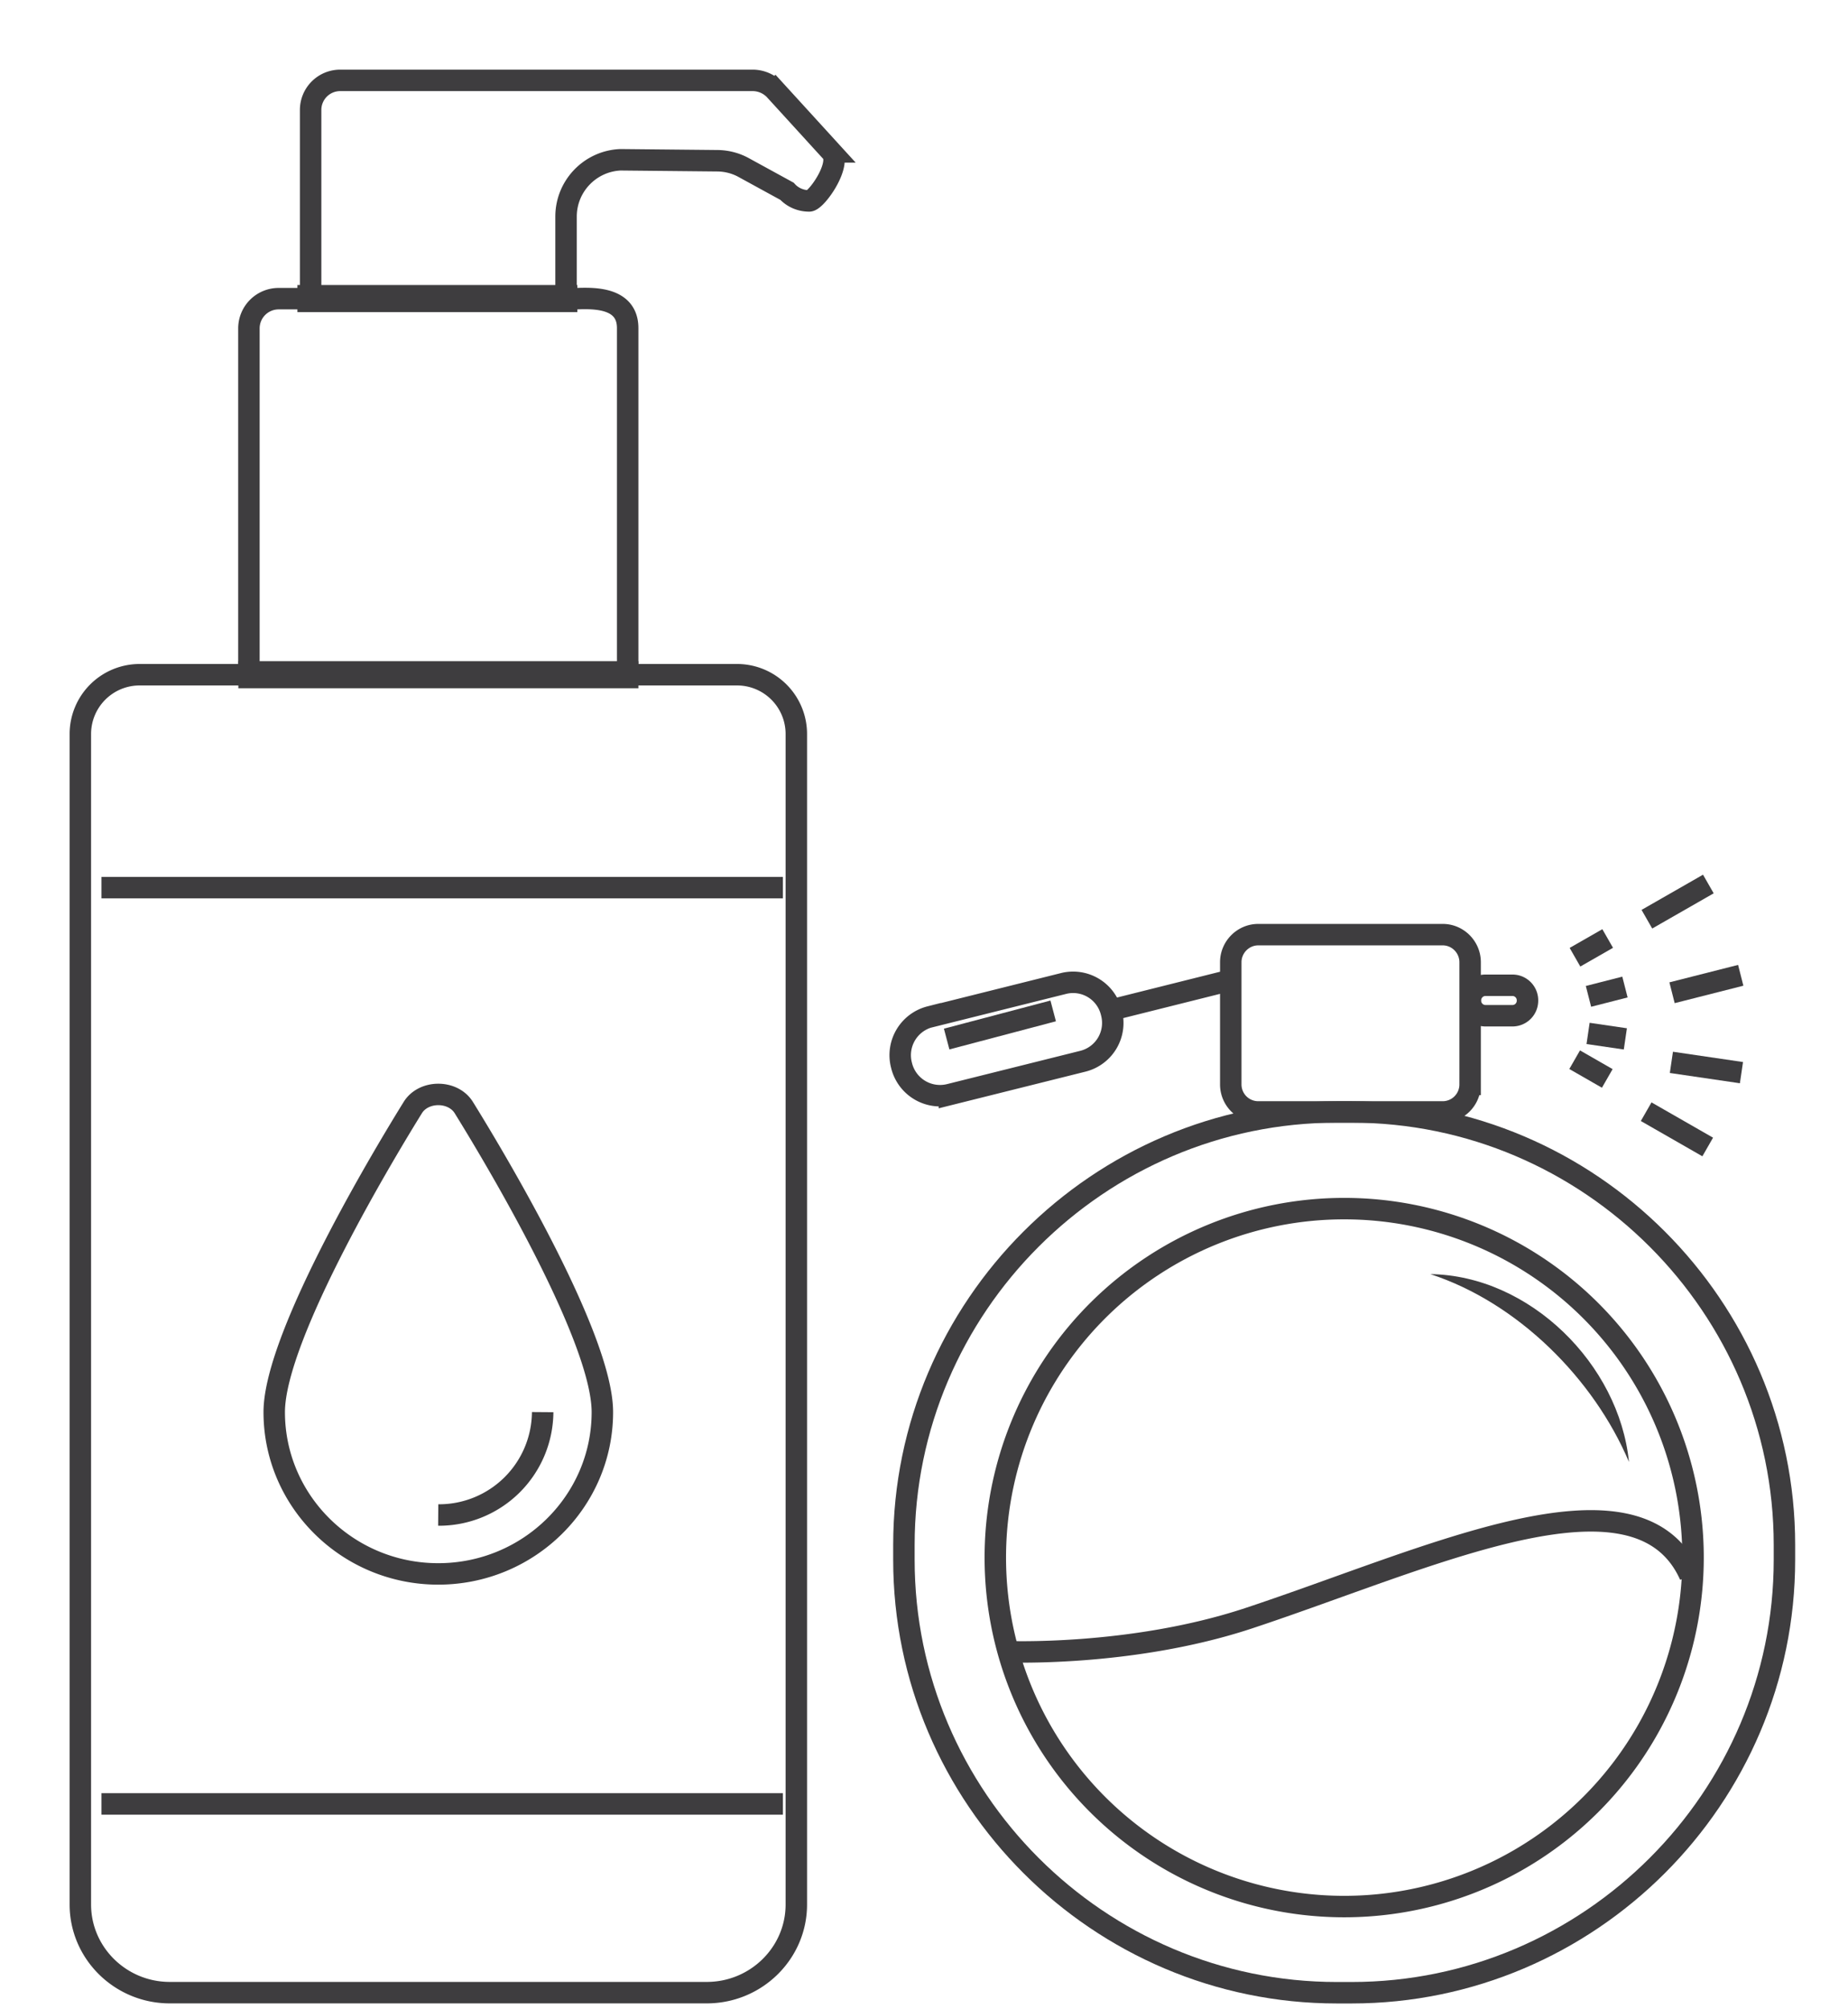 <svg width="23" height="25" fill="none" xmlns="http://www.w3.org/2000/svg"><path d="M6.754 17.57a1.29 1.29 0 01-1.3 1.28m0 .733c1.127 0 2.043-.903 2.043-2.013 0-.964-1.437-3.326-1.725-3.79-.135-.217-.499-.217-.634 0-.288.464-1.725 2.826-1.725 3.79 0 1.11.916 2.013 2.041 2.013z" stroke="#3E3D3F" stroke-width=".267" stroke-miterlimit="10"/><path d="M10.347 1.89l-.7-.767A.38.38 0 009.369 1H4.236a.368.368 0 00-.37.367v2.349H3.47a.37.37 0 00-.372.367v4.312H1.743A.738.738 0 001 9.127v14.569c0 .605.5 1.097 1.113 1.097h6.683c.615 0 1.115-.492 1.115-1.097V9.126a.738.738 0 00-.743-.731H7.812V4.083c0-.484-.664-.344-.767-.367V2.695c0-.379.299-.691.678-.707L8.929 2c.114.001.227.03.327.085l.539.295c.073.08.174.12.276.12.089 0 .413-.46.276-.61z" stroke="#3E3D3F" stroke-width=".267" stroke-miterlimit="10"/><path d="M7.812 8.43H3.1v-.07h4.712v.07zm-.76-4.68H3.835v-.07h3.217v.07zm-5.789 7.294h8.481M1.263 22.445h8.481m9.858-10.535l.407-.233m-.411 1.508l.406.233m-.234-1.021l.454-.116m-.459.577l.464.068m.268-1.489l.765-.438m-.774 2.833l.766.439m-.444-1.919l.855-.217m-.863 1.083l.872.128m-9.892-.418l1.326-.35" stroke="#3E3D3F" stroke-width=".267" stroke-miterlimit="10"/><path d="M17.802 15.853c1.238.017 2.35 1.122 2.472 2.337-.44-1.04-1.387-1.983-2.472-2.337z" fill="#3E3D3F"/><path d="M16.822 24.794h-.184c-2.964 0-5.388-2.424-5.388-5.387v-.185c0-2.963 2.424-5.387 5.388-5.387h.184c2.963 0 5.387 2.424 5.387 5.387v.185c0 2.963-2.424 5.387-5.387 5.387z" stroke="#3E3D3F" stroke-width=".267" stroke-miterlimit="10"/><path d="M21.071 19.314a4.342 4.342 0 11-8.683 0 4.342 4.342 0 018.683 0z" stroke="#3E3D3F" stroke-width=".267" stroke-miterlimit="10"/><path d="M12.494 20.55s1.568.072 3.042-.414c2.257-.747 4.84-2 5.497-.534m-3.077-5.767H15.66a.342.342 0 01-.342-.342v-1.521c0-.188.154-.343.342-.343h2.296c.188 0 .341.155.341.343v1.521a.342.342 0 01-.341.342zm-6.381-1.183l1.661-.415a.49.49 0 01.595.356l.004.016a.491.491 0 01-.357.595l-1.662.415a.493.493 0 01-.594-.357l-.004-.016a.493.493 0 01.357-.595zm3.742-.457l-1.514.379m-.026.066h.026m1.514-.354v-.025m3.508.377h-.338a.187.187 0 01-.186-.187v-.005c0-.103.084-.187.186-.187h.338c.102 0 .186.084.186.187v.005a.187.187 0 01-.186.187z" stroke="#3E3D3F" stroke-width=".267" stroke-miterlimit="10"/></svg>